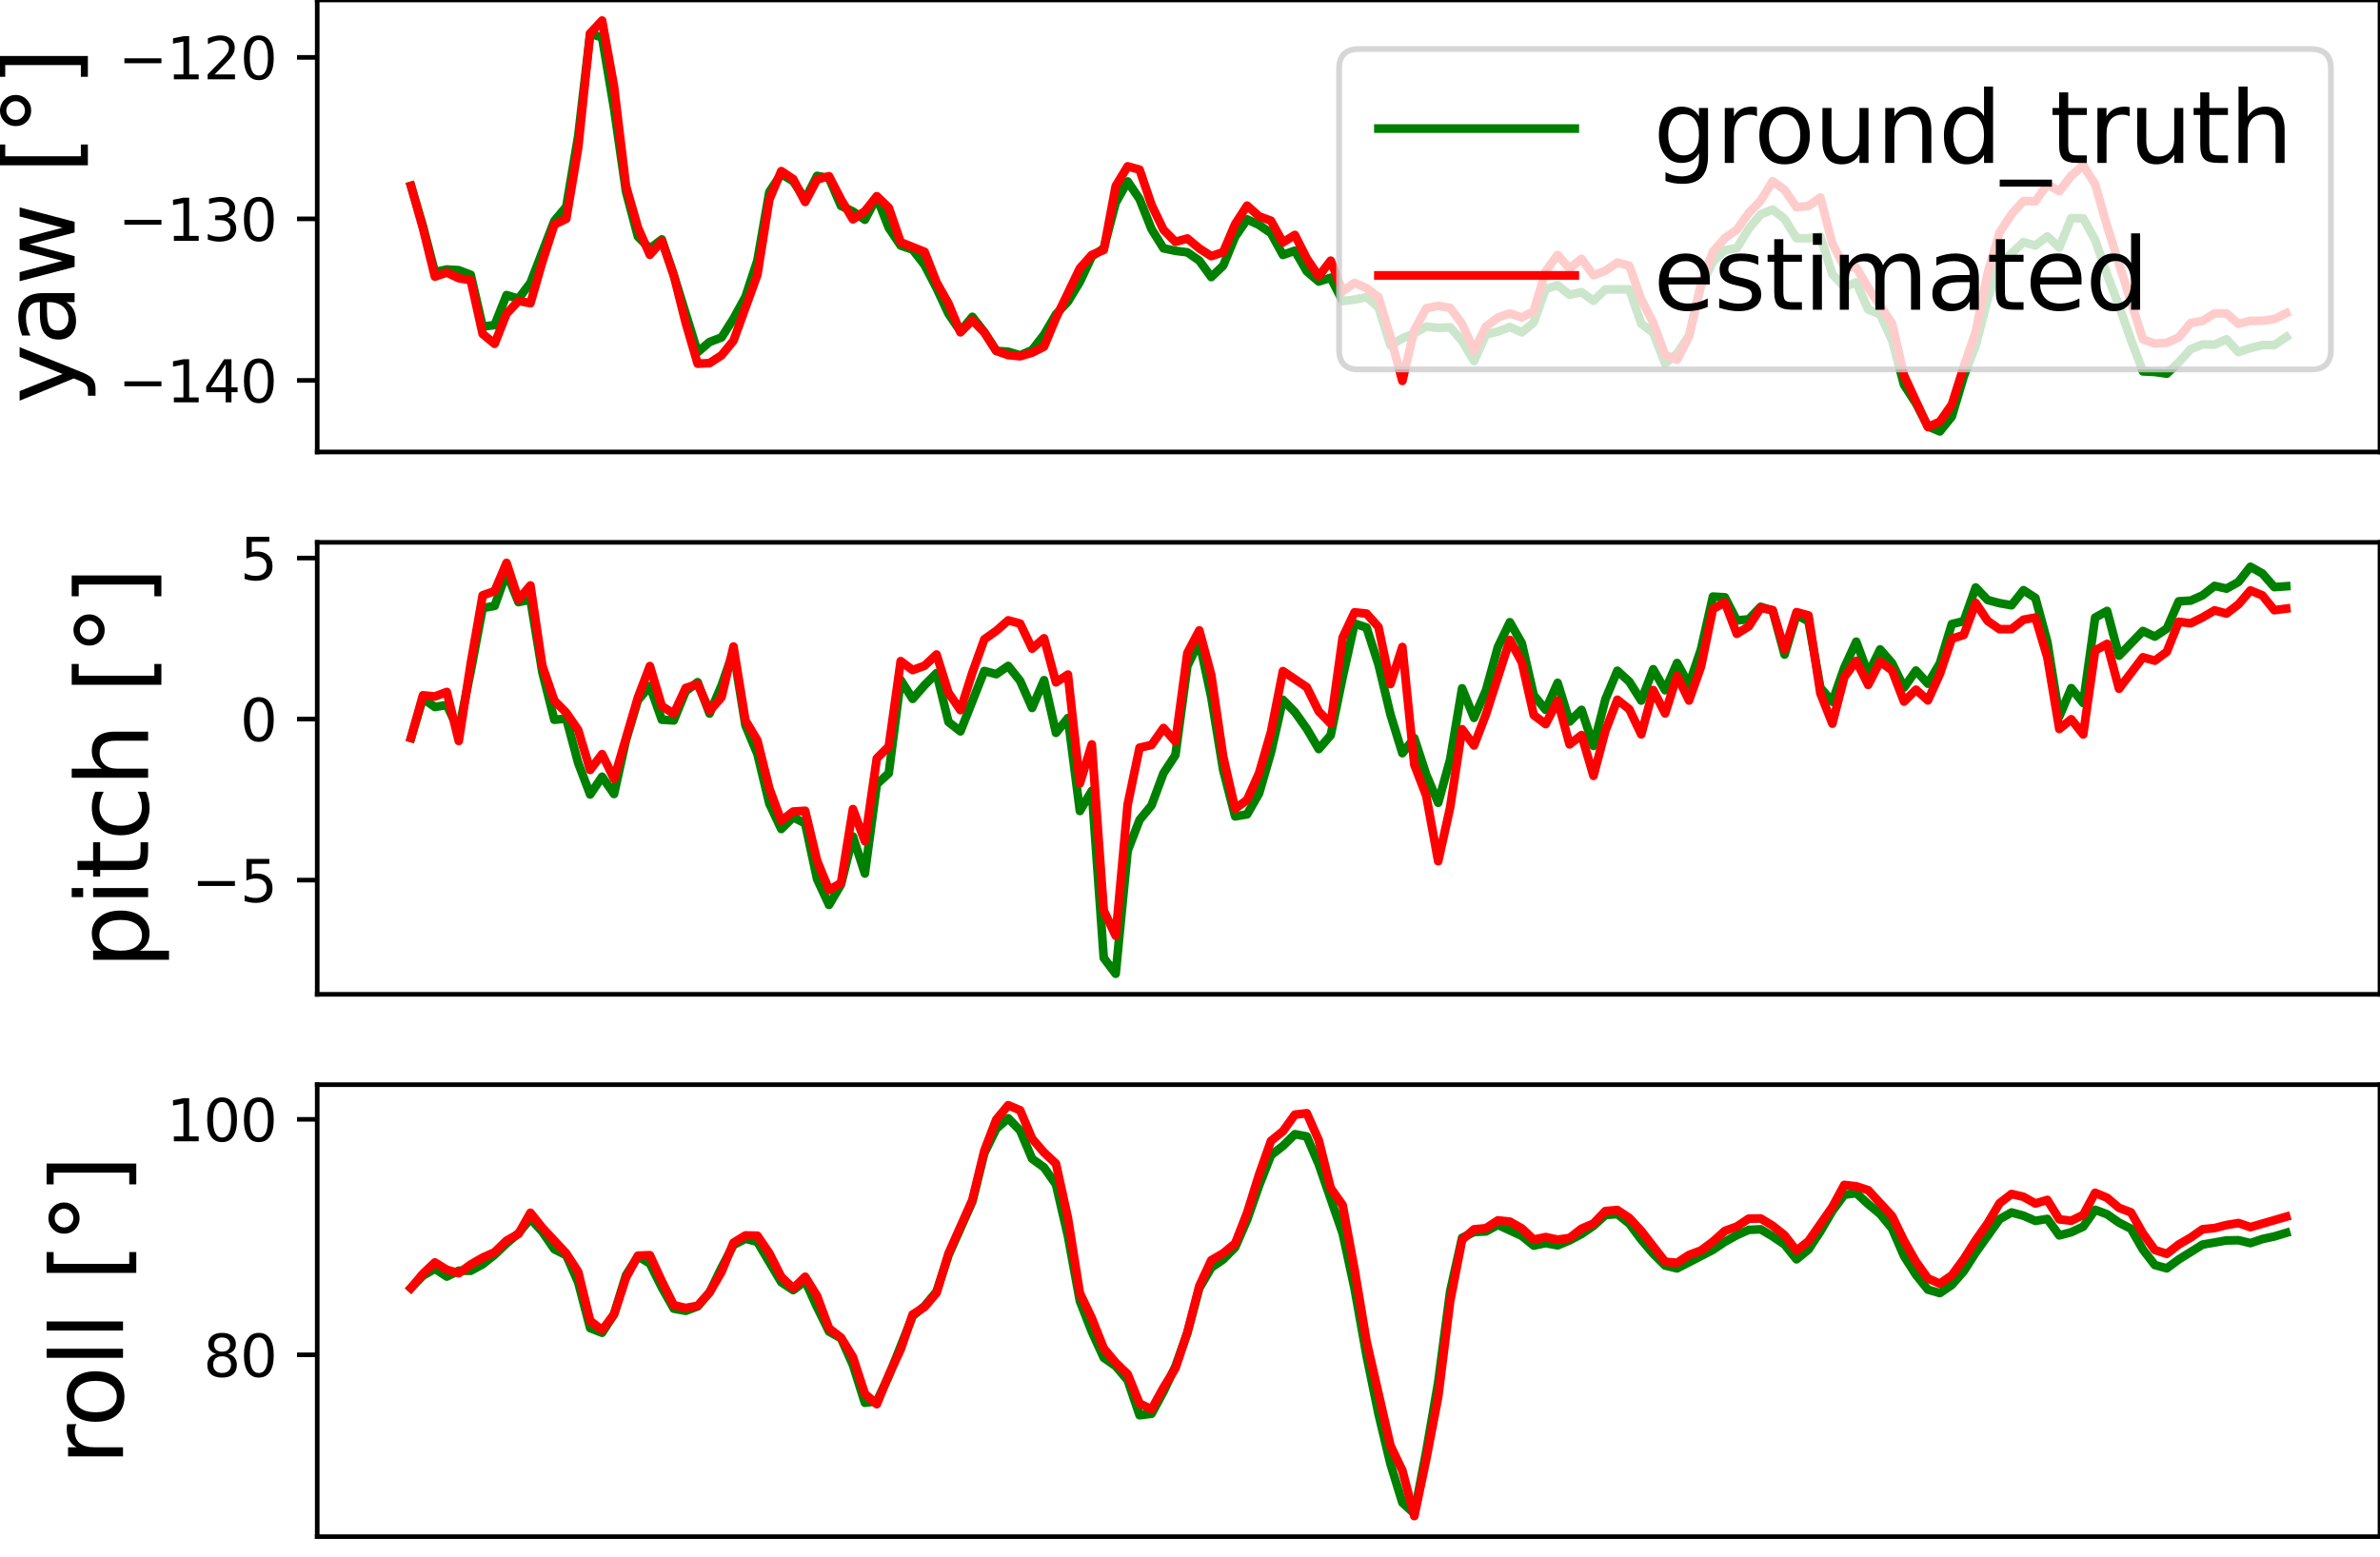 <?xml version="1.0" encoding="utf-8" standalone="no"?>
<!DOCTYPE svg PUBLIC "-//W3C//DTD SVG 1.1//EN"
  "http://www.w3.org/Graphics/SVG/1.1/DTD/svg11.dtd">
<svg xmlns:xlink="http://www.w3.org/1999/xlink" width="412.04pt" height="269.612pt" viewBox="0 0 412.04 269.612" xmlns="http://www.w3.org/2000/svg" version="1.1">
 <defs>
  <style type="text/css">*{stroke-linejoin: round; stroke-linecap: butt}</style>
 </defs>
 <g id="figure_1">
  <g id="patch_1">
   <path d="M 0 269.612 
L 412.04 269.612 
L 412.04 0 
L 0 0 
z
" style="fill: #ffffff"/>
  </g>
  <g id="axes_1">
   <g id="patch_2">
    <path d="M 54.92 78.268 
L 412.04 78.268 
L 412.04 0 
L 54.92 0 
z
" style="fill: #ffffff"/>
   </g>
   <g id="matplotlib.axis_1"/>
   <g id="matplotlib.axis_2">
    <g id="ytick_1">
     <g id="line2d_1">
      <defs>
       <path id="m5360e5111a" d="M 0 0 
L -3.5 0 
" style="stroke: #000000; stroke-width: 0.8"/>
      </defs>
      <g>
       <use xlink:href="#m5360e5111a" x="54.92" y="65.876" style="stroke: #000000; stroke-width: 0.8"/>
      </g>
     </g>
     <g id="text_1">
      <!-- −140 -->
      <g transform="translate(20.453 69.676)scale(0.1 -0.1)">
       <defs>
        <path id="DejaVuSans-2212" d="M 678 2272 
L 4684 2272 
L 4684 1741 
L 678 1741 
L 678 2272 
z
" transform="scale(0.016)"/>
        <path id="DejaVuSans-31" d="M 794 531 
L 1825 531 
L 1825 4091 
L 703 3866 
L 703 4441 
L 1819 4666 
L 2450 4666 
L 2450 531 
L 3481 531 
L 3481 0 
L 794 0 
L 794 531 
z
" transform="scale(0.016)"/>
        <path id="DejaVuSans-34" d="M 2419 4116 
L 825 1625 
L 2419 1625 
L 2419 4116 
z
M 2253 4666 
L 3047 4666 
L 3047 1625 
L 3713 1625 
L 3713 1100 
L 3047 1100 
L 3047 0 
L 2419 0 
L 2419 1100 
L 313 1100 
L 313 1709 
L 2253 4666 
z
" transform="scale(0.016)"/>
        <path id="DejaVuSans-30" d="M 2034 4250 
Q 1547 4250 1301 3770 
Q 1056 3291 1056 2328 
Q 1056 1369 1301 889 
Q 1547 409 2034 409 
Q 2525 409 2770 889 
Q 3016 1369 3016 2328 
Q 3016 3291 2770 3770 
Q 2525 4250 2034 4250 
z
M 2034 4750 
Q 2819 4750 3233 4129 
Q 3647 3509 3647 2328 
Q 3647 1150 3233 529 
Q 2819 -91 2034 -91 
Q 1250 -91 836 529 
Q 422 1150 422 2328 
Q 422 3509 836 4129 
Q 1250 4750 2034 4750 
z
" transform="scale(0.016)"/>
       </defs>
       <use xlink:href="#DejaVuSans-2212"/>
       <use xlink:href="#DejaVuSans-31" x="83.789"/>
       <use xlink:href="#DejaVuSans-34" x="147.412"/>
       <use xlink:href="#DejaVuSans-30" x="211.035"/>
      </g>
     </g>
    </g>
    <g id="ytick_2">
     <g id="line2d_2">
      <g>
       <use xlink:href="#m5360e5111a" x="54.92" y="37.906" style="stroke: #000000; stroke-width: 0.8"/>
      </g>
     </g>
     <g id="text_2">
      <!-- −130 -->
      <g transform="translate(20.453 41.705)scale(0.1 -0.1)">
       <defs>
        <path id="DejaVuSans-33" d="M 2597 2516 
Q 3050 2419 3304 2112 
Q 3559 1806 3559 1356 
Q 3559 666 3084 287 
Q 2609 -91 1734 -91 
Q 1441 -91 1130 -33 
Q 819 25 488 141 
L 488 750 
Q 750 597 1062 519 
Q 1375 441 1716 441 
Q 2309 441 2620 675 
Q 2931 909 2931 1356 
Q 2931 1769 2642 2001 
Q 2353 2234 1838 2234 
L 1294 2234 
L 1294 2753 
L 1863 2753 
Q 2328 2753 2575 2939 
Q 2822 3125 2822 3475 
Q 2822 3834 2567 4026 
Q 2313 4219 1838 4219 
Q 1578 4219 1281 4162 
Q 984 4106 628 3988 
L 628 4550 
Q 988 4650 1302 4700 
Q 1616 4750 1894 4750 
Q 2613 4750 3031 4423 
Q 3450 4097 3450 3541 
Q 3450 3153 3228 2886 
Q 3006 2619 2597 2516 
z
" transform="scale(0.016)"/>
       </defs>
       <use xlink:href="#DejaVuSans-2212"/>
       <use xlink:href="#DejaVuSans-31" x="83.789"/>
       <use xlink:href="#DejaVuSans-33" x="147.412"/>
       <use xlink:href="#DejaVuSans-30" x="211.035"/>
      </g>
     </g>
    </g>
    <g id="ytick_3">
     <g id="line2d_3">
      <g>
       <use xlink:href="#m5360e5111a" x="54.92" y="9.935" style="stroke: #000000; stroke-width: 0.8"/>
      </g>
     </g>
     <g id="text_3">
      <!-- −120 -->
      <g transform="translate(20.453 13.734)scale(0.1 -0.1)">
       <defs>
        <path id="DejaVuSans-32" d="M 1228 531 
L 3431 531 
L 3431 0 
L 469 0 
L 469 531 
Q 828 903 1448 1529 
Q 2069 2156 2228 2338 
Q 2531 2678 2651 2914 
Q 2772 3150 2772 3378 
Q 2772 3750 2511 3984 
Q 2250 4219 1831 4219 
Q 1534 4219 1204 4116 
Q 875 4013 500 3803 
L 500 4441 
Q 881 4594 1212 4672 
Q 1544 4750 1819 4750 
Q 2544 4750 2975 4387 
Q 3406 4025 3406 3419 
Q 3406 3131 3298 2873 
Q 3191 2616 2906 2266 
Q 2828 2175 2409 1742 
Q 1991 1309 1228 531 
z
" transform="scale(0.016)"/>
       </defs>
       <use xlink:href="#DejaVuSans-2212"/>
       <use xlink:href="#DejaVuSans-31" x="83.789"/>
       <use xlink:href="#DejaVuSans-32" x="147.412"/>
       <use xlink:href="#DejaVuSans-30" x="211.035"/>
      </g>
     </g>
    </g>
    <g id="text_4">
     <!-- yaw [°] -->
     <g transform="translate(12.917 69.909)rotate(-90)scale(0.17 -0.17)">
      <defs>
       <path id="DejaVuSans-79" d="M 2059 -325 
Q 1816 -950 1584 -1140 
Q 1353 -1331 966 -1331 
L 506 -1331 
L 506 -850 
L 844 -850 
Q 1081 -850 1212 -737 
Q 1344 -625 1503 -206 
L 1606 56 
L 191 3500 
L 800 3500 
L 1894 763 
L 2988 3500 
L 3597 3500 
L 2059 -325 
z
" transform="scale(0.016)"/>
       <path id="DejaVuSans-61" d="M 2194 1759 
Q 1497 1759 1228 1600 
Q 959 1441 959 1056 
Q 959 750 1161 570 
Q 1363 391 1709 391 
Q 2188 391 2477 730 
Q 2766 1069 2766 1631 
L 2766 1759 
L 2194 1759 
z
M 3341 1997 
L 3341 0 
L 2766 0 
L 2766 531 
Q 2569 213 2275 61 
Q 1981 -91 1556 -91 
Q 1019 -91 701 211 
Q 384 513 384 1019 
Q 384 1609 779 1909 
Q 1175 2209 1959 2209 
L 2766 2209 
L 2766 2266 
Q 2766 2663 2505 2880 
Q 2244 3097 1772 3097 
Q 1472 3097 1187 3025 
Q 903 2953 641 2809 
L 641 3341 
Q 956 3463 1253 3523 
Q 1550 3584 1831 3584 
Q 2591 3584 2966 3190 
Q 3341 2797 3341 1997 
z
" transform="scale(0.016)"/>
       <path id="DejaVuSans-77" d="M 269 3500 
L 844 3500 
L 1563 769 
L 2278 3500 
L 2956 3500 
L 3675 769 
L 4391 3500 
L 4966 3500 
L 4050 0 
L 3372 0 
L 2619 2869 
L 1863 0 
L 1184 0 
L 269 3500 
z
" transform="scale(0.016)"/>
       <path id="DejaVuSans-20" transform="scale(0.016)"/>
       <path id="DejaVuSans-5b" d="M 550 4863 
L 1875 4863 
L 1875 4416 
L 1125 4416 
L 1125 -397 
L 1875 -397 
L 1875 -844 
L 550 -844 
L 550 4863 
z
" transform="scale(0.016)"/>
       <path id="DejaVuSans-b0" d="M 1600 4347 
Q 1350 4347 1178 4173 
Q 1006 4000 1006 3750 
Q 1006 3503 1178 3333 
Q 1350 3163 1600 3163 
Q 1850 3163 2022 3333 
Q 2194 3503 2194 3750 
Q 2194 3997 2020 4172 
Q 1847 4347 1600 4347 
z
M 1600 4750 
Q 1800 4750 1984 4673 
Q 2169 4597 2303 4453 
Q 2447 4313 2519 4134 
Q 2591 3956 2591 3750 
Q 2591 3338 2302 3052 
Q 2013 2766 1594 2766 
Q 1172 2766 890 3047 
Q 609 3328 609 3750 
Q 609 4169 896 4459 
Q 1184 4750 1600 4750 
z
" transform="scale(0.016)"/>
       <path id="DejaVuSans-5d" d="M 1947 4863 
L 1947 -844 
L 622 -844 
L 622 -397 
L 1369 -397 
L 1369 4416 
L 622 4416 
L 622 4863 
L 1947 4863 
z
" transform="scale(0.016)"/>
      </defs>
      <use xlink:href="#DejaVuSans-79"/>
      <use xlink:href="#DejaVuSans-61" x="59.18"/>
      <use xlink:href="#DejaVuSans-77" x="120.459"/>
      <use xlink:href="#DejaVuSans-20" x="202.246"/>
      <use xlink:href="#DejaVuSans-5b" x="234.033"/>
      <use xlink:href="#DejaVuSans-b0" x="273.047"/>
      <use xlink:href="#DejaVuSans-5d" x="323.047"/>
     </g>
    </g>
   </g>
   <g id="line2d_4">
    <path d="M 71.153 32.193 
L 73.221 39.161 
L 75.288 47.121 
L 77.356 46.667 
L 79.424 46.797 
L 81.492 47.587 
L 83.56 56.558 
L 85.628 56.299 
L 87.696 51.107 
L 89.763 51.724 
L 91.831 48.99 
L 95.967 38.273 
L 98.035 35.811 
L 100.103 23.555 
L 102.171 5.827 
L 104.239 6.479 
L 106.306 18.775 
L 108.374 33.165 
L 110.442 40.976 
L 112.51 43.059 
L 114.578 41.465 
L 116.646 47.637 
L 120.781 60.983 
L 122.849 59.222 
L 124.917 58.438 
L 126.985 55.185 
L 129.053 51.417 
L 131.121 45.121 
L 133.189 33.255 
L 135.256 30.13 
L 137.324 31.383 
L 139.392 34.497 
L 141.46 30.459 
L 143.528 30.846 
L 145.596 35.651 
L 147.664 36.627 
L 149.732 38.055 
L 151.799 34.157 
L 153.867 39.438 
L 155.935 42.529 
L 158.003 43.229 
L 160.071 45.893 
L 162.139 49.869 
L 164.207 54.323 
L 166.274 57.371 
L 168.342 54.868 
L 170.41 57.509 
L 172.478 60.759 
L 174.546 60.915 
L 176.614 61.532 
L 178.682 60.629 
L 180.749 57.972 
L 182.817 54.431 
L 184.885 52.23 
L 186.953 48.811 
L 189.021 44.401 
L 191.089 43.009 
L 193.157 35.11 
L 195.225 31.421 
L 197.292 34.483 
L 199.36 39.67 
L 201.428 43.002 
L 203.496 43.437 
L 205.564 43.701 
L 207.632 45.138 
L 209.7 47.982 
L 211.767 46.005 
L 213.835 40.993 
L 215.903 37.988 
L 217.971 38.955 
L 220.039 40.376 
L 222.107 44.15 
L 224.175 43.411 
L 226.242 46.99 
L 228.31 48.752 
L 230.378 48.091 
L 232.446 52.14 
L 234.514 51.891 
L 236.582 51.445 
L 238.65 53.231 
L 240.718 59.83 
L 242.785 58.599 
L 244.853 57.73 
L 246.921 56.542 
L 248.989 56.792 
L 251.057 56.677 
L 253.125 59.037 
L 255.193 62.537 
L 257.26 57.935 
L 259.328 57.418 
L 261.396 56.628 
L 263.464 57.557 
L 265.532 55.863 
L 267.6 50.028 
L 269.668 49.395 
L 271.735 51.06 
L 273.803 50.591 
L 275.871 52.098 
L 277.939 50.122 
L 282.075 50.105 
L 284.143 56.055 
L 286.211 57.646 
L 288.278 62.946 
L 290.346 61.226 
L 292.414 58.128 
L 294.482 49.527 
L 296.55 45.353 
L 298.618 43.318 
L 300.686 42.972 
L 302.753 39.6 
L 304.821 37.137 
L 306.889 36.275 
L 308.957 37.91 
L 311.025 41.259 
L 313.093 41.258 
L 315.161 40.95 
L 317.228 47.472 
L 319.296 49.713 
L 321.364 48.887 
L 323.432 53.585 
L 325.5 54.441 
L 327.568 58.925 
L 329.636 66.641 
L 331.704 69.837 
L 333.771 73.833 
L 335.839 74.711 
L 337.907 72.141 
L 339.975 65.192 
L 342.043 59.89 
L 344.111 51.838 
L 346.179 45.616 
L 348.246 43.895 
L 350.314 41.93 
L 352.382 42.526 
L 354.45 40.935 
L 356.518 42.858 
L 358.586 37.778 
L 360.654 37.807 
L 362.721 41.551 
L 364.789 47.541 
L 366.857 52.979 
L 368.925 58.857 
L 370.993 64.312 
L 373.061 64.416 
L 375.129 64.708 
L 377.197 62.75 
L 379.264 60.469 
L 381.332 59.64 
L 383.4 59.692 
L 385.468 58.754 
L 387.536 60.978 
L 389.604 60.281 
L 391.672 59.747 
L 393.739 59.761 
L 395.807 58.366 
L 395.807 58.366 
" clip-path="url(#p3a279bc7ae)" style="fill: none; stroke: #008000; stroke-width: 1.5; stroke-linecap: square"/>
   </g>
   <g id="line2d_5">
    <path d="M 71.153 32.193 
L 73.221 39.5 
L 75.288 47.9 
L 77.356 47.204 
L 79.424 48.18 
L 81.492 48.524 
L 83.56 57.829 
L 85.628 59.537 
L 87.696 54.328 
L 89.763 52.101 
L 91.831 52.512 
L 93.899 45.331 
L 95.967 38.898 
L 98.035 37.891 
L 100.103 25.563 
L 102.171 5.773 
L 104.239 3.558 
L 106.306 14.981 
L 108.374 32.211 
L 110.442 39.414 
L 112.51 44.121 
L 114.578 41.721 
L 116.646 47.674 
L 118.714 55.919 
L 120.781 62.983 
L 122.849 62.881 
L 124.917 61.535 
L 126.985 59.003 
L 131.121 47.586 
L 133.189 34.562 
L 135.256 29.635 
L 137.324 31.007 
L 139.392 34.973 
L 141.46 31.075 
L 143.528 30.515 
L 145.596 34.527 
L 147.664 37.986 
L 149.732 36.584 
L 151.799 33.979 
L 153.867 35.96 
L 155.935 41.956 
L 160.071 43.609 
L 162.139 48.89 
L 164.207 52.562 
L 166.274 57.546 
L 168.342 55.455 
L 170.41 57.573 
L 172.478 60.761 
L 174.546 61.493 
L 176.614 61.692 
L 178.682 61.083 
L 180.749 60.025 
L 182.817 55.064 
L 186.953 46.466 
L 189.021 44.149 
L 191.089 43.289 
L 193.157 32.225 
L 195.225 28.808 
L 197.292 29.378 
L 199.36 35.479 
L 201.428 39.785 
L 203.496 41.878 
L 205.564 41.303 
L 207.632 43.023 
L 209.7 44.356 
L 211.767 43.665 
L 213.835 38.811 
L 215.903 35.615 
L 217.971 37.457 
L 220.039 38.23 
L 222.107 41.979 
L 224.175 40.687 
L 226.242 44.78 
L 228.31 47.83 
L 230.378 45.142 
L 232.446 50.453 
L 234.514 48.984 
L 236.582 49.899 
L 238.65 51.436 
L 240.718 58.327 
L 242.785 65.956 
L 244.853 57.192 
L 246.921 53.383 
L 248.989 52.973 
L 251.057 53.313 
L 253.125 56.105 
L 255.193 60.734 
L 257.26 56.554 
L 259.328 55 
L 261.396 54.274 
L 263.464 54.978 
L 265.532 53.897 
L 267.6 46.949 
L 269.668 44.147 
L 271.735 46.508 
L 273.803 44.824 
L 275.871 47.67 
L 277.939 46.891 
L 280.007 45.469 
L 282.075 46.028 
L 284.143 51.828 
L 286.211 55.873 
L 288.278 61.485 
L 290.346 62.306 
L 292.414 58.263 
L 294.482 49.213 
L 296.55 43.593 
L 298.618 41.237 
L 300.686 39.791 
L 302.753 36.875 
L 304.821 34.747 
L 306.889 31.384 
L 308.957 32.886 
L 311.025 35.89 
L 313.093 35.67 
L 315.161 34.21 
L 317.228 42.164 
L 319.296 46.23 
L 321.364 46.32 
L 323.432 49.83 
L 327.568 56.043 
L 329.636 65.017 
L 333.771 73.958 
L 335.839 73.015 
L 337.907 70.063 
L 339.975 63.545 
L 342.043 57.456 
L 344.111 47.304 
L 346.179 40.27 
L 348.246 37.101 
L 350.314 34.798 
L 352.382 34.879 
L 354.45 31.923 
L 356.518 33.112 
L 358.586 30.448 
L 360.654 28.65 
L 362.721 31.896 
L 364.789 39.122 
L 370.993 58.775 
L 373.061 59.497 
L 375.129 59.356 
L 377.197 58.438 
L 379.264 55.93 
L 381.332 55.571 
L 383.4 54.268 
L 385.468 54.274 
L 387.536 56.068 
L 389.604 55.565 
L 391.672 55.545 
L 393.739 55.26 
L 395.807 54.255 
L 395.807 54.255 
" clip-path="url(#p3a279bc7ae)" style="fill: none; stroke: #ff0000; stroke-width: 1.5; stroke-linecap: square"/>
   </g>
   <g id="patch_3">
    <path d="M 54.92 78.268 
L 54.92 0 
" style="fill: none; stroke: #000000; stroke-width: 0.8; stroke-linejoin: miter; stroke-linecap: square"/>
   </g>
   <g id="patch_4">
    <path d="M 412.04 78.268 
L 412.04 0 
" style="fill: none; stroke: #000000; stroke-width: 0.8; stroke-linejoin: miter; stroke-linecap: square"/>
   </g>
   <g id="patch_5">
    <path d="M 54.92 78.268 
L 412.04 78.268 
" style="fill: none; stroke: #000000; stroke-width: 0.8; stroke-linejoin: miter; stroke-linecap: square"/>
   </g>
   <g id="patch_6">
    <path d="M 54.92 0 
L 412.04 0 
" style="fill: none; stroke: #000000; stroke-width: 0.8; stroke-linejoin: miter; stroke-linecap: square"/>
   </g>
   <g id="legend_1">
    <g id="patch_7">
     <path d="M 235.235 63.978 
L 400.14 63.978 
Q 403.54 63.978 403.54 60.578 
L 403.54 11.9 
Q 403.54 8.5 400.14 8.5 
L 235.235 8.5 
Q 231.835 8.5 231.835 11.9 
L 231.835 60.578 
Q 231.835 63.978 235.235 63.978 
z
" style="fill: #ffffff; opacity: 0.8; stroke: #cccccc; stroke-linejoin: miter"/>
    </g>
    <g id="line2d_6">
     <path d="M 238.635 22.267 
L 255.635 22.267 
L 272.635 22.267 
" style="fill: none; stroke: #008000; stroke-width: 1.5; stroke-linecap: square"/>
    </g>
    <g id="text_5">
     <!-- ground_truth -->
     <g transform="translate(286.235 28.217)scale(0.17 -0.17)">
      <defs>
       <path id="DejaVuSans-67" d="M 2906 1791 
Q 2906 2416 2648 2759 
Q 2391 3103 1925 3103 
Q 1463 3103 1205 2759 
Q 947 2416 947 1791 
Q 947 1169 1205 825 
Q 1463 481 1925 481 
Q 2391 481 2648 825 
Q 2906 1169 2906 1791 
z
M 3481 434 
Q 3481 -459 3084 -895 
Q 2688 -1331 1869 -1331 
Q 1566 -1331 1297 -1286 
Q 1028 -1241 775 -1147 
L 775 -588 
Q 1028 -725 1275 -790 
Q 1522 -856 1778 -856 
Q 2344 -856 2625 -561 
Q 2906 -266 2906 331 
L 2906 616 
Q 2728 306 2450 153 
Q 2172 0 1784 0 
Q 1141 0 747 490 
Q 353 981 353 1791 
Q 353 2603 747 3093 
Q 1141 3584 1784 3584 
Q 2172 3584 2450 3431 
Q 2728 3278 2906 2969 
L 2906 3500 
L 3481 3500 
L 3481 434 
z
" transform="scale(0.016)"/>
       <path id="DejaVuSans-72" d="M 2631 2963 
Q 2534 3019 2420 3045 
Q 2306 3072 2169 3072 
Q 1681 3072 1420 2755 
Q 1159 2438 1159 1844 
L 1159 0 
L 581 0 
L 581 3500 
L 1159 3500 
L 1159 2956 
Q 1341 3275 1631 3429 
Q 1922 3584 2338 3584 
Q 2397 3584 2469 3576 
Q 2541 3569 2628 3553 
L 2631 2963 
z
" transform="scale(0.016)"/>
       <path id="DejaVuSans-6f" d="M 1959 3097 
Q 1497 3097 1228 2736 
Q 959 2375 959 1747 
Q 959 1119 1226 758 
Q 1494 397 1959 397 
Q 2419 397 2687 759 
Q 2956 1122 2956 1747 
Q 2956 2369 2687 2733 
Q 2419 3097 1959 3097 
z
M 1959 3584 
Q 2709 3584 3137 3096 
Q 3566 2609 3566 1747 
Q 3566 888 3137 398 
Q 2709 -91 1959 -91 
Q 1206 -91 779 398 
Q 353 888 353 1747 
Q 353 2609 779 3096 
Q 1206 3584 1959 3584 
z
" transform="scale(0.016)"/>
       <path id="DejaVuSans-75" d="M 544 1381 
L 544 3500 
L 1119 3500 
L 1119 1403 
Q 1119 906 1312 657 
Q 1506 409 1894 409 
Q 2359 409 2629 706 
Q 2900 1003 2900 1516 
L 2900 3500 
L 3475 3500 
L 3475 0 
L 2900 0 
L 2900 538 
Q 2691 219 2414 64 
Q 2138 -91 1772 -91 
Q 1169 -91 856 284 
Q 544 659 544 1381 
z
M 1991 3584 
L 1991 3584 
z
" transform="scale(0.016)"/>
       <path id="DejaVuSans-6e" d="M 3513 2113 
L 3513 0 
L 2938 0 
L 2938 2094 
Q 2938 2591 2744 2837 
Q 2550 3084 2163 3084 
Q 1697 3084 1428 2787 
Q 1159 2491 1159 1978 
L 1159 0 
L 581 0 
L 581 3500 
L 1159 3500 
L 1159 2956 
Q 1366 3272 1645 3428 
Q 1925 3584 2291 3584 
Q 2894 3584 3203 3211 
Q 3513 2838 3513 2113 
z
" transform="scale(0.016)"/>
       <path id="DejaVuSans-64" d="M 2906 2969 
L 2906 4863 
L 3481 4863 
L 3481 0 
L 2906 0 
L 2906 525 
Q 2725 213 2448 61 
Q 2172 -91 1784 -91 
Q 1150 -91 751 415 
Q 353 922 353 1747 
Q 353 2572 751 3078 
Q 1150 3584 1784 3584 
Q 2172 3584 2448 3432 
Q 2725 3281 2906 2969 
z
M 947 1747 
Q 947 1113 1208 752 
Q 1469 391 1925 391 
Q 2381 391 2643 752 
Q 2906 1113 2906 1747 
Q 2906 2381 2643 2742 
Q 2381 3103 1925 3103 
Q 1469 3103 1208 2742 
Q 947 2381 947 1747 
z
" transform="scale(0.016)"/>
       <path id="DejaVuSans-5f" d="M 3263 -1063 
L 3263 -1509 
L -63 -1509 
L -63 -1063 
L 3263 -1063 
z
" transform="scale(0.016)"/>
       <path id="DejaVuSans-74" d="M 1172 4494 
L 1172 3500 
L 2356 3500 
L 2356 3053 
L 1172 3053 
L 1172 1153 
Q 1172 725 1289 603 
Q 1406 481 1766 481 
L 2356 481 
L 2356 0 
L 1766 0 
Q 1100 0 847 248 
Q 594 497 594 1153 
L 594 3053 
L 172 3053 
L 172 3500 
L 594 3500 
L 594 4494 
L 1172 4494 
z
" transform="scale(0.016)"/>
       <path id="DejaVuSans-68" d="M 3513 2113 
L 3513 0 
L 2938 0 
L 2938 2094 
Q 2938 2591 2744 2837 
Q 2550 3084 2163 3084 
Q 1697 3084 1428 2787 
Q 1159 2491 1159 1978 
L 1159 0 
L 581 0 
L 581 4863 
L 1159 4863 
L 1159 2956 
Q 1366 3272 1645 3428 
Q 1925 3584 2291 3584 
Q 2894 3584 3203 3211 
Q 3513 2838 3513 2113 
z
" transform="scale(0.016)"/>
      </defs>
      <use xlink:href="#DejaVuSans-67"/>
      <use xlink:href="#DejaVuSans-72" x="63.477"/>
      <use xlink:href="#DejaVuSans-6f" x="102.34"/>
      <use xlink:href="#DejaVuSans-75" x="163.521"/>
      <use xlink:href="#DejaVuSans-6e" x="226.9"/>
      <use xlink:href="#DejaVuSans-64" x="290.279"/>
      <use xlink:href="#DejaVuSans-5f" x="353.756"/>
      <use xlink:href="#DejaVuSans-74" x="403.756"/>
      <use xlink:href="#DejaVuSans-72" x="442.965"/>
      <use xlink:href="#DejaVuSans-75" x="484.078"/>
      <use xlink:href="#DejaVuSans-74" x="547.457"/>
      <use xlink:href="#DejaVuSans-68" x="586.666"/>
     </g>
    </g>
    <g id="line2d_7">
     <path d="M 238.635 47.693 
L 255.635 47.693 
L 272.635 47.693 
" style="fill: none; stroke: #ff0000; stroke-width: 1.5; stroke-linecap: square"/>
    </g>
    <g id="text_6">
     <!-- estimated -->
     <g transform="translate(286.235 53.643)scale(0.17 -0.17)">
      <defs>
       <path id="DejaVuSans-65" d="M 3597 1894 
L 3597 1613 
L 953 1613 
Q 991 1019 1311 708 
Q 1631 397 2203 397 
Q 2534 397 2845 478 
Q 3156 559 3463 722 
L 3463 178 
Q 3153 47 2828 -22 
Q 2503 -91 2169 -91 
Q 1331 -91 842 396 
Q 353 884 353 1716 
Q 353 2575 817 3079 
Q 1281 3584 2069 3584 
Q 2775 3584 3186 3129 
Q 3597 2675 3597 1894 
z
M 3022 2063 
Q 3016 2534 2758 2815 
Q 2500 3097 2075 3097 
Q 1594 3097 1305 2825 
Q 1016 2553 972 2059 
L 3022 2063 
z
" transform="scale(0.016)"/>
       <path id="DejaVuSans-73" d="M 2834 3397 
L 2834 2853 
Q 2591 2978 2328 3040 
Q 2066 3103 1784 3103 
Q 1356 3103 1142 2972 
Q 928 2841 928 2578 
Q 928 2378 1081 2264 
Q 1234 2150 1697 2047 
L 1894 2003 
Q 2506 1872 2764 1633 
Q 3022 1394 3022 966 
Q 3022 478 2636 193 
Q 2250 -91 1575 -91 
Q 1294 -91 989 -36 
Q 684 19 347 128 
L 347 722 
Q 666 556 975 473 
Q 1284 391 1588 391 
Q 1994 391 2212 530 
Q 2431 669 2431 922 
Q 2431 1156 2273 1281 
Q 2116 1406 1581 1522 
L 1381 1569 
Q 847 1681 609 1914 
Q 372 2147 372 2553 
Q 372 3047 722 3315 
Q 1072 3584 1716 3584 
Q 2034 3584 2315 3537 
Q 2597 3491 2834 3397 
z
" transform="scale(0.016)"/>
       <path id="DejaVuSans-69" d="M 603 3500 
L 1178 3500 
L 1178 0 
L 603 0 
L 603 3500 
z
M 603 4863 
L 1178 4863 
L 1178 4134 
L 603 4134 
L 603 4863 
z
" transform="scale(0.016)"/>
       <path id="DejaVuSans-6d" d="M 3328 2828 
Q 3544 3216 3844 3400 
Q 4144 3584 4550 3584 
Q 5097 3584 5394 3201 
Q 5691 2819 5691 2113 
L 5691 0 
L 5113 0 
L 5113 2094 
Q 5113 2597 4934 2840 
Q 4756 3084 4391 3084 
Q 3944 3084 3684 2787 
Q 3425 2491 3425 1978 
L 3425 0 
L 2847 0 
L 2847 2094 
Q 2847 2600 2669 2842 
Q 2491 3084 2119 3084 
Q 1678 3084 1418 2786 
Q 1159 2488 1159 1978 
L 1159 0 
L 581 0 
L 581 3500 
L 1159 3500 
L 1159 2956 
Q 1356 3278 1631 3431 
Q 1906 3584 2284 3584 
Q 2666 3584 2933 3390 
Q 3200 3197 3328 2828 
z
" transform="scale(0.016)"/>
      </defs>
      <use xlink:href="#DejaVuSans-65"/>
      <use xlink:href="#DejaVuSans-73" x="61.523"/>
      <use xlink:href="#DejaVuSans-74" x="113.623"/>
      <use xlink:href="#DejaVuSans-69" x="152.832"/>
      <use xlink:href="#DejaVuSans-6d" x="180.615"/>
      <use xlink:href="#DejaVuSans-61" x="278.027"/>
      <use xlink:href="#DejaVuSans-74" x="339.307"/>
      <use xlink:href="#DejaVuSans-65" x="378.516"/>
      <use xlink:href="#DejaVuSans-64" x="440.039"/>
     </g>
    </g>
   </g>
  </g>
  <g id="axes_2">
   <g id="patch_8">
    <path d="M 54.92 172.19 
L 412.04 172.19 
L 412.04 93.922 
L 54.92 93.922 
z
" style="fill: #ffffff"/>
   </g>
   <g id="matplotlib.axis_3"/>
   <g id="matplotlib.axis_4">
    <g id="ytick_4">
     <g id="line2d_8">
      <g>
       <use xlink:href="#m5360e5111a" x="54.92" y="152.417" style="stroke: #000000; stroke-width: 0.8"/>
      </g>
     </g>
     <g id="text_7">
      <!-- −5 -->
      <g transform="translate(33.178 156.216)scale(0.1 -0.1)">
       <defs>
        <path id="DejaVuSans-35" d="M 691 4666 
L 3169 4666 
L 3169 4134 
L 1269 4134 
L 1269 2991 
Q 1406 3038 1543 3061 
Q 1681 3084 1819 3084 
Q 2600 3084 3056 2656 
Q 3513 2228 3513 1497 
Q 3513 744 3044 326 
Q 2575 -91 1722 -91 
Q 1428 -91 1123 -41 
Q 819 9 494 109 
L 494 744 
Q 775 591 1075 516 
Q 1375 441 1709 441 
Q 2250 441 2565 725 
Q 2881 1009 2881 1497 
Q 2881 1984 2565 2268 
Q 2250 2553 1709 2553 
Q 1456 2553 1204 2497 
Q 953 2441 691 2322 
L 691 4666 
z
" transform="scale(0.016)"/>
       </defs>
       <use xlink:href="#DejaVuSans-2212"/>
       <use xlink:href="#DejaVuSans-35" x="83.789"/>
      </g>
     </g>
    </g>
    <g id="ytick_5">
     <g id="line2d_9">
      <g>
       <use xlink:href="#m5360e5111a" x="54.92" y="124.528" style="stroke: #000000; stroke-width: 0.8"/>
      </g>
     </g>
     <g id="text_8">
      <!-- 0 -->
      <g transform="translate(41.557 128.327)scale(0.1 -0.1)">
       <use xlink:href="#DejaVuSans-30"/>
      </g>
     </g>
    </g>
    <g id="ytick_6">
     <g id="line2d_10">
      <g>
       <use xlink:href="#m5360e5111a" x="54.92" y="96.639" style="stroke: #000000; stroke-width: 0.8"/>
      </g>
     </g>
     <g id="text_9">
      <!-- 5 -->
      <g transform="translate(41.557 100.438)scale(0.1 -0.1)">
       <use xlink:href="#DejaVuSans-35"/>
      </g>
     </g>
    </g>
    <g id="text_10">
     <!-- pitch [°] -->
     <g transform="translate(25.642 167.79)rotate(-90)scale(0.17 -0.17)">
      <defs>
       <path id="DejaVuSans-70" d="M 1159 525 
L 1159 -1331 
L 581 -1331 
L 581 3500 
L 1159 3500 
L 1159 2969 
Q 1341 3281 1617 3432 
Q 1894 3584 2278 3584 
Q 2916 3584 3314 3078 
Q 3713 2572 3713 1747 
Q 3713 922 3314 415 
Q 2916 -91 2278 -91 
Q 1894 -91 1617 61 
Q 1341 213 1159 525 
z
M 3116 1747 
Q 3116 2381 2855 2742 
Q 2594 3103 2138 3103 
Q 1681 3103 1420 2742 
Q 1159 2381 1159 1747 
Q 1159 1113 1420 752 
Q 1681 391 2138 391 
Q 2594 391 2855 752 
Q 3116 1113 3116 1747 
z
" transform="scale(0.016)"/>
       <path id="DejaVuSans-63" d="M 3122 3366 
L 3122 2828 
Q 2878 2963 2633 3030 
Q 2388 3097 2138 3097 
Q 1578 3097 1268 2742 
Q 959 2388 959 1747 
Q 959 1106 1268 751 
Q 1578 397 2138 397 
Q 2388 397 2633 464 
Q 2878 531 3122 666 
L 3122 134 
Q 2881 22 2623 -34 
Q 2366 -91 2075 -91 
Q 1284 -91 818 406 
Q 353 903 353 1747 
Q 353 2603 823 3093 
Q 1294 3584 2113 3584 
Q 2378 3584 2631 3529 
Q 2884 3475 3122 3366 
z
" transform="scale(0.016)"/>
      </defs>
      <use xlink:href="#DejaVuSans-70"/>
      <use xlink:href="#DejaVuSans-69" x="63.477"/>
      <use xlink:href="#DejaVuSans-74" x="91.26"/>
      <use xlink:href="#DejaVuSans-63" x="130.469"/>
      <use xlink:href="#DejaVuSans-68" x="185.449"/>
      <use xlink:href="#DejaVuSans-20" x="248.828"/>
      <use xlink:href="#DejaVuSans-5b" x="280.615"/>
      <use xlink:href="#DejaVuSans-b0" x="319.629"/>
      <use xlink:href="#DejaVuSans-5d" x="369.629"/>
     </g>
    </g>
   </g>
   <g id="line2d_11">
    <path d="M 71.153 127.791 
L 73.221 120.972 
L 75.288 122.434 
L 77.356 122.088 
L 79.424 126.499 
L 81.492 116.233 
L 83.56 105.3 
L 85.628 104.93 
L 87.696 99.179 
L 89.763 104.278 
L 91.831 103.832 
L 93.899 116.443 
L 95.967 124.651 
L 98.035 124.444 
L 100.103 132.143 
L 102.171 137.59 
L 104.239 134.516 
L 106.306 137.505 
L 108.374 128.172 
L 110.442 121.265 
L 112.51 118.798 
L 114.578 124.636 
L 116.646 124.765 
L 118.714 119.711 
L 120.781 118.142 
L 122.849 123.581 
L 124.917 118.712 
L 126.985 112.787 
L 129.053 125.617 
L 131.121 130.55 
L 133.189 139.155 
L 135.256 143.566 
L 137.324 141.515 
L 139.392 142.596 
L 141.46 152.239 
L 143.528 156.71 
L 145.596 153.182 
L 147.664 144.856 
L 149.732 151.275 
L 151.799 135.809 
L 153.867 133.908 
L 155.935 117.775 
L 158.003 121.029 
L 160.071 118.657 
L 162.139 116.573 
L 164.207 125.025 
L 166.274 126.657 
L 170.41 116.201 
L 172.478 116.751 
L 174.546 115.326 
L 176.614 117.915 
L 178.682 122.598 
L 180.749 117.791 
L 182.817 126.919 
L 184.885 124.349 
L 186.953 140.441 
L 189.021 136.95 
L 191.089 165.89 
L 193.157 168.632 
L 195.225 147.333 
L 197.292 141.991 
L 199.36 139.47 
L 201.428 133.9 
L 203.496 130.764 
L 205.564 115.334 
L 207.632 111.074 
L 209.7 120.723 
L 211.767 133.365 
L 213.835 141.377 
L 215.903 141.03 
L 217.971 137.424 
L 220.039 130.301 
L 222.107 121.184 
L 224.175 123.308 
L 226.242 126.211 
L 228.31 129.717 
L 230.378 127.33 
L 232.446 117.288 
L 234.514 107.974 
L 236.582 108.679 
L 238.65 115.082 
L 240.718 123.712 
L 242.785 130.434 
L 244.853 127.823 
L 246.921 134.167 
L 248.989 139.026 
L 251.057 131.536 
L 253.125 119.202 
L 255.193 124.318 
L 257.26 119.558 
L 259.328 112.042 
L 261.396 107.758 
L 263.464 111.39 
L 265.532 120.383 
L 267.6 122.932 
L 269.668 118.254 
L 271.735 124.958 
L 273.803 122.932 
L 275.871 129.172 
L 277.939 121.087 
L 280.007 116.157 
L 282.075 118.052 
L 284.143 121.323 
L 286.211 115.894 
L 288.278 119.53 
L 290.346 114.821 
L 292.414 118.571 
L 294.482 112.463 
L 296.55 103.316 
L 298.618 103.441 
L 300.686 107.453 
L 302.753 107.245 
L 304.821 105.083 
L 306.889 105.736 
L 308.957 113.361 
L 311.025 106.494 
L 313.093 107.596 
L 315.161 119.108 
L 317.228 121.532 
L 319.296 115.621 
L 321.364 111.126 
L 323.432 116.702 
L 325.5 112.47 
L 327.568 114.853 
L 329.636 119.071 
L 331.704 116.124 
L 333.771 118.401 
L 335.839 114.879 
L 337.907 108.074 
L 339.975 107.573 
L 342.043 101.735 
L 344.111 103.907 
L 346.179 104.455 
L 348.246 104.823 
L 350.314 102.21 
L 352.382 103.548 
L 354.45 111.164 
L 356.518 124.089 
L 358.586 119.168 
L 360.654 121.746 
L 362.721 106.95 
L 364.789 105.802 
L 366.857 113.558 
L 370.993 109.277 
L 373.061 110.245 
L 375.129 108.864 
L 377.197 104.134 
L 379.264 104.011 
L 381.332 103.096 
L 383.4 101.465 
L 385.468 101.936 
L 387.536 100.783 
L 389.604 98.153 
L 391.672 99.311 
L 393.739 101.673 
L 395.807 101.527 
L 395.807 101.527 
" clip-path="url(#p1e71ffb090)" style="fill: none; stroke: #008000; stroke-width: 1.5; stroke-linecap: square"/>
   </g>
   <g id="line2d_12">
    <path d="M 71.153 127.791 
L 73.221 120.41 
L 75.288 120.618 
L 77.356 119.831 
L 79.424 128.317 
L 81.492 114.934 
L 83.56 103.097 
L 85.628 102.37 
L 87.696 97.48 
L 89.763 103.845 
L 91.831 101.385 
L 93.899 115.314 
L 95.967 121.322 
L 98.035 123.435 
L 100.103 126.438 
L 102.171 133.334 
L 104.239 130.6 
L 106.306 134.877 
L 110.442 120.78 
L 112.51 115.347 
L 114.578 122.276 
L 116.646 123.609 
L 118.714 119.146 
L 120.781 118.474 
L 122.849 123.117 
L 124.917 120.743 
L 126.985 111.965 
L 129.053 124.756 
L 131.121 128.22 
L 133.189 136.531 
L 135.256 142.14 
L 137.324 140.544 
L 139.392 140.409 
L 141.46 149.055 
L 143.528 154.124 
L 145.596 152.92 
L 147.664 140.115 
L 149.732 145.677 
L 151.799 131.333 
L 153.867 129.283 
L 155.935 114.493 
L 158.003 116.043 
L 160.071 115.282 
L 162.139 113.346 
L 164.207 119.974 
L 166.274 122.98 
L 168.342 116.478 
L 170.41 110.721 
L 172.478 109.257 
L 174.546 107.429 
L 176.614 107.99 
L 178.682 112.324 
L 180.749 110.534 
L 182.817 118.168 
L 184.885 116.82 
L 186.953 135.663 
L 189.021 128.915 
L 191.089 157.687 
L 193.157 162.056 
L 195.225 139.339 
L 197.292 129.475 
L 199.36 129.013 
L 201.428 126.072 
L 203.496 128.435 
L 205.564 113.09 
L 207.632 109.172 
L 209.7 116.899 
L 211.767 131.039 
L 213.835 140.061 
L 215.903 138.522 
L 217.971 133.889 
L 220.039 126.755 
L 222.107 116.222 
L 226.242 119.01 
L 228.31 123.198 
L 230.378 125.326 
L 232.446 110.416 
L 234.514 106.04 
L 236.582 106.261 
L 238.65 108.591 
L 240.718 118.465 
L 242.785 112.042 
L 244.853 132.425 
L 246.921 137.811 
L 248.989 149.143 
L 251.057 139.819 
L 253.125 126.29 
L 255.193 129.101 
L 257.26 123.701 
L 261.396 110.821 
L 263.464 114.688 
L 265.532 123.842 
L 267.6 125.396 
L 269.668 121.327 
L 271.735 128.909 
L 273.803 127.299 
L 275.871 134.355 
L 277.939 126.552 
L 280.007 121.179 
L 282.075 122.822 
L 284.143 127.171 
L 286.211 119.501 
L 288.278 123.552 
L 290.346 117.025 
L 292.414 121.314 
L 294.482 115.455 
L 296.55 105.467 
L 298.618 104.322 
L 300.686 109.765 
L 302.753 108.486 
L 304.821 105.275 
L 306.889 105.657 
L 308.957 112.532 
L 311.025 106.012 
L 313.093 106.577 
L 315.161 120.085 
L 317.228 125.316 
L 319.296 117.263 
L 321.364 114.446 
L 323.432 118.603 
L 325.5 114.562 
L 327.568 116.121 
L 329.636 121.497 
L 331.704 119.441 
L 333.771 121.295 
L 335.839 116.724 
L 337.907 110.612 
L 339.975 109.958 
L 342.043 104.416 
L 344.111 107.533 
L 346.179 108.963 
L 348.246 108.952 
L 350.314 107.321 
L 352.382 106.943 
L 354.45 113.837 
L 356.518 126.243 
L 358.586 124.559 
L 360.654 127.192 
L 362.721 112.662 
L 364.789 111.502 
L 366.857 119.271 
L 370.993 113.825 
L 373.061 114.415 
L 375.129 112.88 
L 377.197 107.681 
L 379.264 107.938 
L 381.332 106.919 
L 383.4 105.705 
L 385.468 106.253 
L 387.536 104.666 
L 389.604 102.25 
L 391.672 103.108 
L 393.739 105.671 
L 395.807 105.399 
L 395.807 105.399 
" clip-path="url(#p1e71ffb090)" style="fill: none; stroke: #ff0000; stroke-width: 1.5; stroke-linecap: square"/>
   </g>
   <g id="patch_9">
    <path d="M 54.92 172.19 
L 54.92 93.922 
" style="fill: none; stroke: #000000; stroke-width: 0.8; stroke-linejoin: miter; stroke-linecap: square"/>
   </g>
   <g id="patch_10">
    <path d="M 412.04 172.19 
L 412.04 93.922 
" style="fill: none; stroke: #000000; stroke-width: 0.8; stroke-linejoin: miter; stroke-linecap: square"/>
   </g>
   <g id="patch_11">
    <path d="M 54.92 172.19 
L 412.04 172.19 
" style="fill: none; stroke: #000000; stroke-width: 0.8; stroke-linejoin: miter; stroke-linecap: square"/>
   </g>
   <g id="patch_12">
    <path d="M 54.92 93.922 
L 412.04 93.922 
" style="fill: none; stroke: #000000; stroke-width: 0.8; stroke-linejoin: miter; stroke-linecap: square"/>
   </g>
  </g>
  <g id="axes_3">
   <g id="patch_13">
    <path d="M 54.92 266.112 
L 412.04 266.112 
L 412.04 187.844 
L 54.92 187.844 
z
" style="fill: #ffffff"/>
   </g>
   <g id="matplotlib.axis_5"/>
   <g id="matplotlib.axis_6">
    <g id="ytick_7">
     <g id="line2d_13">
      <g>
       <use xlink:href="#m5360e5111a" x="54.92" y="234.625" style="stroke: #000000; stroke-width: 0.8"/>
      </g>
     </g>
     <g id="text_11">
      <!-- 80 -->
      <g transform="translate(35.195 238.424)scale(0.1 -0.1)">
       <defs>
        <path id="DejaVuSans-38" d="M 2034 2216 
Q 1584 2216 1326 1975 
Q 1069 1734 1069 1313 
Q 1069 891 1326 650 
Q 1584 409 2034 409 
Q 2484 409 2743 651 
Q 3003 894 3003 1313 
Q 3003 1734 2745 1975 
Q 2488 2216 2034 2216 
z
M 1403 2484 
Q 997 2584 770 2862 
Q 544 3141 544 3541 
Q 544 4100 942 4425 
Q 1341 4750 2034 4750 
Q 2731 4750 3128 4425 
Q 3525 4100 3525 3541 
Q 3525 3141 3298 2862 
Q 3072 2584 2669 2484 
Q 3125 2378 3379 2068 
Q 3634 1759 3634 1313 
Q 3634 634 3220 271 
Q 2806 -91 2034 -91 
Q 1263 -91 848 271 
Q 434 634 434 1313 
Q 434 1759 690 2068 
Q 947 2378 1403 2484 
z
M 1172 3481 
Q 1172 3119 1398 2916 
Q 1625 2713 2034 2713 
Q 2441 2713 2670 2916 
Q 2900 3119 2900 3481 
Q 2900 3844 2670 4047 
Q 2441 4250 2034 4250 
Q 1625 4250 1398 4047 
Q 1172 3844 1172 3481 
z
" transform="scale(0.016)"/>
       </defs>
       <use xlink:href="#DejaVuSans-38"/>
       <use xlink:href="#DejaVuSans-30" x="63.623"/>
      </g>
     </g>
    </g>
    <g id="ytick_8">
     <g id="line2d_14">
      <g>
       <use xlink:href="#m5360e5111a" x="54.92" y="193.847" style="stroke: #000000; stroke-width: 0.8"/>
      </g>
     </g>
     <g id="text_12">
      <!-- 100 -->
      <g transform="translate(28.832 197.646)scale(0.1 -0.1)">
       <use xlink:href="#DejaVuSans-31"/>
       <use xlink:href="#DejaVuSans-30" x="63.623"/>
       <use xlink:href="#DejaVuSans-30" x="127.246"/>
      </g>
     </g>
    </g>
    <g id="text_13">
     <!-- roll [°] -->
     <g transform="translate(21.297 253.789)rotate(-90)scale(0.17 -0.17)">
      <defs>
       <path id="DejaVuSans-6c" d="M 603 4863 
L 1178 4863 
L 1178 0 
L 603 0 
L 603 4863 
z
" transform="scale(0.016)"/>
      </defs>
      <use xlink:href="#DejaVuSans-72"/>
      <use xlink:href="#DejaVuSans-6f" x="38.863"/>
      <use xlink:href="#DejaVuSans-6c" x="100.045"/>
      <use xlink:href="#DejaVuSans-6c" x="127.828"/>
      <use xlink:href="#DejaVuSans-20" x="155.611"/>
      <use xlink:href="#DejaVuSans-5b" x="187.398"/>
      <use xlink:href="#DejaVuSans-b0" x="226.412"/>
      <use xlink:href="#DejaVuSans-5d" x="276.412"/>
     </g>
    </g>
   </g>
   <g id="line2d_15">
    <path d="M 71.153 223.057 
L 73.221 220.916 
L 75.288 219.719 
L 77.356 221.071 
L 79.424 220.057 
L 81.492 220.073 
L 83.56 218.949 
L 85.628 217.307 
L 87.696 215.331 
L 89.763 213.58 
L 91.831 211.039 
L 93.899 213.319 
L 95.967 216.334 
L 98.035 217.385 
L 100.103 222.083 
L 102.171 229.999 
L 104.239 230.806 
L 106.306 227.572 
L 108.374 220.848 
L 110.442 217.578 
L 112.51 218.801 
L 114.578 222.961 
L 116.646 226.632 
L 118.714 227.008 
L 120.781 226.243 
L 122.849 223.815 
L 124.917 219.543 
L 126.985 215.608 
L 129.053 214.527 
L 131.121 215.058 
L 135.256 222.044 
L 137.324 223.419 
L 139.392 221.838 
L 141.46 226.373 
L 143.528 230.595 
L 145.596 231.756 
L 147.664 236.376 
L 149.732 242.926 
L 151.799 242.671 
L 153.867 238.314 
L 158.003 227.93 
L 160.071 226.176 
L 162.139 223.682 
L 164.207 217.394 
L 168.342 208.096 
L 170.41 199.712 
L 172.478 195.481 
L 174.546 193.653 
L 176.614 195.791 
L 178.682 200.674 
L 180.749 202.175 
L 182.817 205.122 
L 184.885 214.048 
L 186.953 225.316 
L 189.021 230.613 
L 191.089 235.133 
L 193.157 236.578 
L 195.225 239.02 
L 197.292 245.09 
L 199.36 244.838 
L 201.428 241.01 
L 203.496 236.623 
L 205.564 230.823 
L 207.632 223.089 
L 209.7 219.536 
L 211.767 218.113 
L 213.835 216.02 
L 215.903 211.267 
L 217.971 205.343 
L 220.039 200.077 
L 222.107 198.452 
L 224.175 196.422 
L 226.242 196.81 
L 228.31 201.64 
L 232.446 213.589 
L 234.514 223.182 
L 236.582 234.771 
L 238.65 244.844 
L 240.718 253.49 
L 242.785 260.224 
L 244.853 262.11 
L 246.921 251.369 
L 248.989 239.376 
L 251.057 223.644 
L 253.125 214.366 
L 255.193 213.36 
L 257.26 213.257 
L 259.328 212.117 
L 263.464 214.032 
L 265.532 215.712 
L 267.6 215.281 
L 269.668 215.669 
L 271.735 214.803 
L 273.803 213.705 
L 275.871 212.292 
L 277.939 210.409 
L 280.007 210.26 
L 282.075 211.896 
L 284.143 214.676 
L 286.211 217.114 
L 288.278 219.163 
L 290.346 219.657 
L 296.55 216.449 
L 298.618 215.051 
L 300.686 213.906 
L 302.753 212.985 
L 304.821 212.89 
L 306.889 214.115 
L 308.957 215.523 
L 311.025 218.088 
L 313.093 216.4 
L 315.161 213.244 
L 317.228 209.717 
L 319.296 206.907 
L 321.364 206.621 
L 323.432 208.518 
L 325.5 210.24 
L 327.568 212.755 
L 329.636 217.521 
L 331.704 220.759 
L 333.771 223.334 
L 335.839 223.932 
L 337.907 222.522 
L 339.975 220.15 
L 342.043 216.924 
L 346.179 211.134 
L 348.246 209.972 
L 350.314 210.536 
L 352.382 211.427 
L 354.45 211.088 
L 356.518 213.947 
L 358.586 213.394 
L 360.654 212.43 
L 362.721 209.514 
L 364.789 210.283 
L 366.857 211.733 
L 368.925 212.796 
L 370.993 216.404 
L 373.061 219.074 
L 375.129 219.648 
L 377.197 218.113 
L 381.332 215.533 
L 385.468 214.816 
L 387.536 214.782 
L 389.604 215.28 
L 391.672 214.577 
L 393.739 214.13 
L 395.807 213.505 
L 395.807 213.505 
" clip-path="url(#pd34c9e2f28)" style="fill: none; stroke: #008000; stroke-width: 1.5; stroke-linecap: square"/>
   </g>
   <g id="line2d_16">
    <path d="M 71.153 223.057 
L 73.221 220.585 
L 75.288 218.628 
L 77.356 219.897 
L 79.424 220.488 
L 81.492 218.986 
L 83.56 217.789 
L 85.628 216.861 
L 87.696 214.857 
L 89.763 213.69 
L 91.831 210.027 
L 93.899 212.626 
L 98.035 217.072 
L 100.103 220.257 
L 102.171 228.731 
L 104.239 230.349 
L 106.306 227.628 
L 108.374 221.267 
L 110.442 217.457 
L 112.51 217.374 
L 114.578 221.872 
L 116.646 226.033 
L 118.714 226.511 
L 120.781 226.13 
L 122.849 223.8 
L 124.917 220.263 
L 126.985 215.21 
L 129.053 213.953 
L 131.121 213.994 
L 133.189 217.035 
L 135.256 221.11 
L 137.324 223.116 
L 139.392 221.105 
L 141.46 224.447 
L 143.528 230.047 
L 145.596 231.639 
L 147.664 235.022 
L 149.732 241.369 
L 151.799 243.176 
L 153.867 238.13 
L 155.935 233.685 
L 158.003 227.638 
L 160.071 226.333 
L 162.139 223.902 
L 164.207 217.09 
L 168.342 207.79 
L 170.41 199.279 
L 172.478 193.885 
L 174.546 191.401 
L 176.614 192.278 
L 178.682 197.181 
L 180.749 199.588 
L 182.817 201.522 
L 184.885 210.931 
L 186.953 223.956 
L 189.021 228.269 
L 191.089 233.5 
L 193.157 235.985 
L 195.225 237.974 
L 197.292 243.059 
L 199.36 244.06 
L 201.428 240.308 
L 203.496 236.952 
L 205.564 230.742 
L 207.632 222.705 
L 209.7 218.243 
L 211.767 217.04 
L 213.835 215.342 
L 215.903 210.049 
L 217.971 203.434 
L 220.039 197.578 
L 222.107 195.904 
L 224.175 193.033 
L 226.242 192.789 
L 228.31 197.461 
L 230.378 205.75 
L 232.446 208.7 
L 234.514 219.858 
L 236.582 232.284 
L 240.718 250.315 
L 242.785 254.653 
L 244.853 262.554 
L 246.921 252.708 
L 248.989 241.895 
L 251.057 225.365 
L 253.125 214.716 
L 255.193 212.893 
L 257.26 212.7 
L 259.328 211.342 
L 261.396 211.558 
L 263.464 212.737 
L 265.532 214.673 
L 267.6 214.232 
L 269.668 214.679 
L 271.735 214.385 
L 273.803 212.781 
L 275.871 211.897 
L 277.939 209.733 
L 280.007 209.551 
L 282.075 210.927 
L 284.143 213.168 
L 288.278 218.507 
L 290.346 218.693 
L 292.414 217.326 
L 294.482 216.56 
L 296.55 215.029 
L 298.618 213.165 
L 300.686 212.409 
L 302.753 211.043 
L 304.821 211.011 
L 306.889 212.268 
L 308.957 213.923 
L 311.025 216.593 
L 313.093 214.937 
L 317.228 209.017 
L 319.296 205.202 
L 321.364 205.445 
L 323.432 206.109 
L 327.568 210.603 
L 329.636 214.853 
L 331.704 218.507 
L 333.771 221.39 
L 335.839 222.304 
L 337.907 220.857 
L 339.975 218.046 
L 342.043 214.787 
L 344.111 211.861 
L 346.179 208.372 
L 348.246 206.772 
L 350.314 207.263 
L 352.382 208.421 
L 354.45 207.796 
L 356.518 211.164 
L 358.586 211.406 
L 360.654 210.389 
L 362.721 206.565 
L 364.789 207.426 
L 366.857 209.171 
L 368.925 209.956 
L 370.993 213.598 
L 373.061 216.471 
L 375.129 217.134 
L 377.197 215.523 
L 379.264 214.322 
L 381.332 212.875 
L 383.4 212.676 
L 385.468 212.148 
L 387.536 211.807 
L 389.604 212.511 
L 395.807 210.708 
L 395.807 210.708 
" clip-path="url(#pd34c9e2f28)" style="fill: none; stroke: #ff0000; stroke-width: 1.5; stroke-linecap: square"/>
   </g>
   <g id="patch_14">
    <path d="M 54.92 266.112 
L 54.92 187.844 
" style="fill: none; stroke: #000000; stroke-width: 0.8; stroke-linejoin: miter; stroke-linecap: square"/>
   </g>
   <g id="patch_15">
    <path d="M 412.04 266.112 
L 412.04 187.844 
" style="fill: none; stroke: #000000; stroke-width: 0.8; stroke-linejoin: miter; stroke-linecap: square"/>
   </g>
   <g id="patch_16">
    <path d="M 54.92 266.112 
L 412.04 266.112 
" style="fill: none; stroke: #000000; stroke-width: 0.8; stroke-linejoin: miter; stroke-linecap: square"/>
   </g>
   <g id="patch_17">
    <path d="M 54.92 187.844 
L 412.04 187.844 
" style="fill: none; stroke: #000000; stroke-width: 0.8; stroke-linejoin: miter; stroke-linecap: square"/>
   </g>
  </g>
 </g>
 <defs>
  <clipPath id="p3a279bc7ae">
   <rect x="54.92" y="0" width="357.12" height="78.268"/>
  </clipPath>
  <clipPath id="p1e71ffb090">
   <rect x="54.92" y="93.922" width="357.12" height="78.268"/>
  </clipPath>
  <clipPath id="pd34c9e2f28">
   <rect x="54.92" y="187.844" width="357.12" height="78.268"/>
  </clipPath>
 </defs>
</svg>
